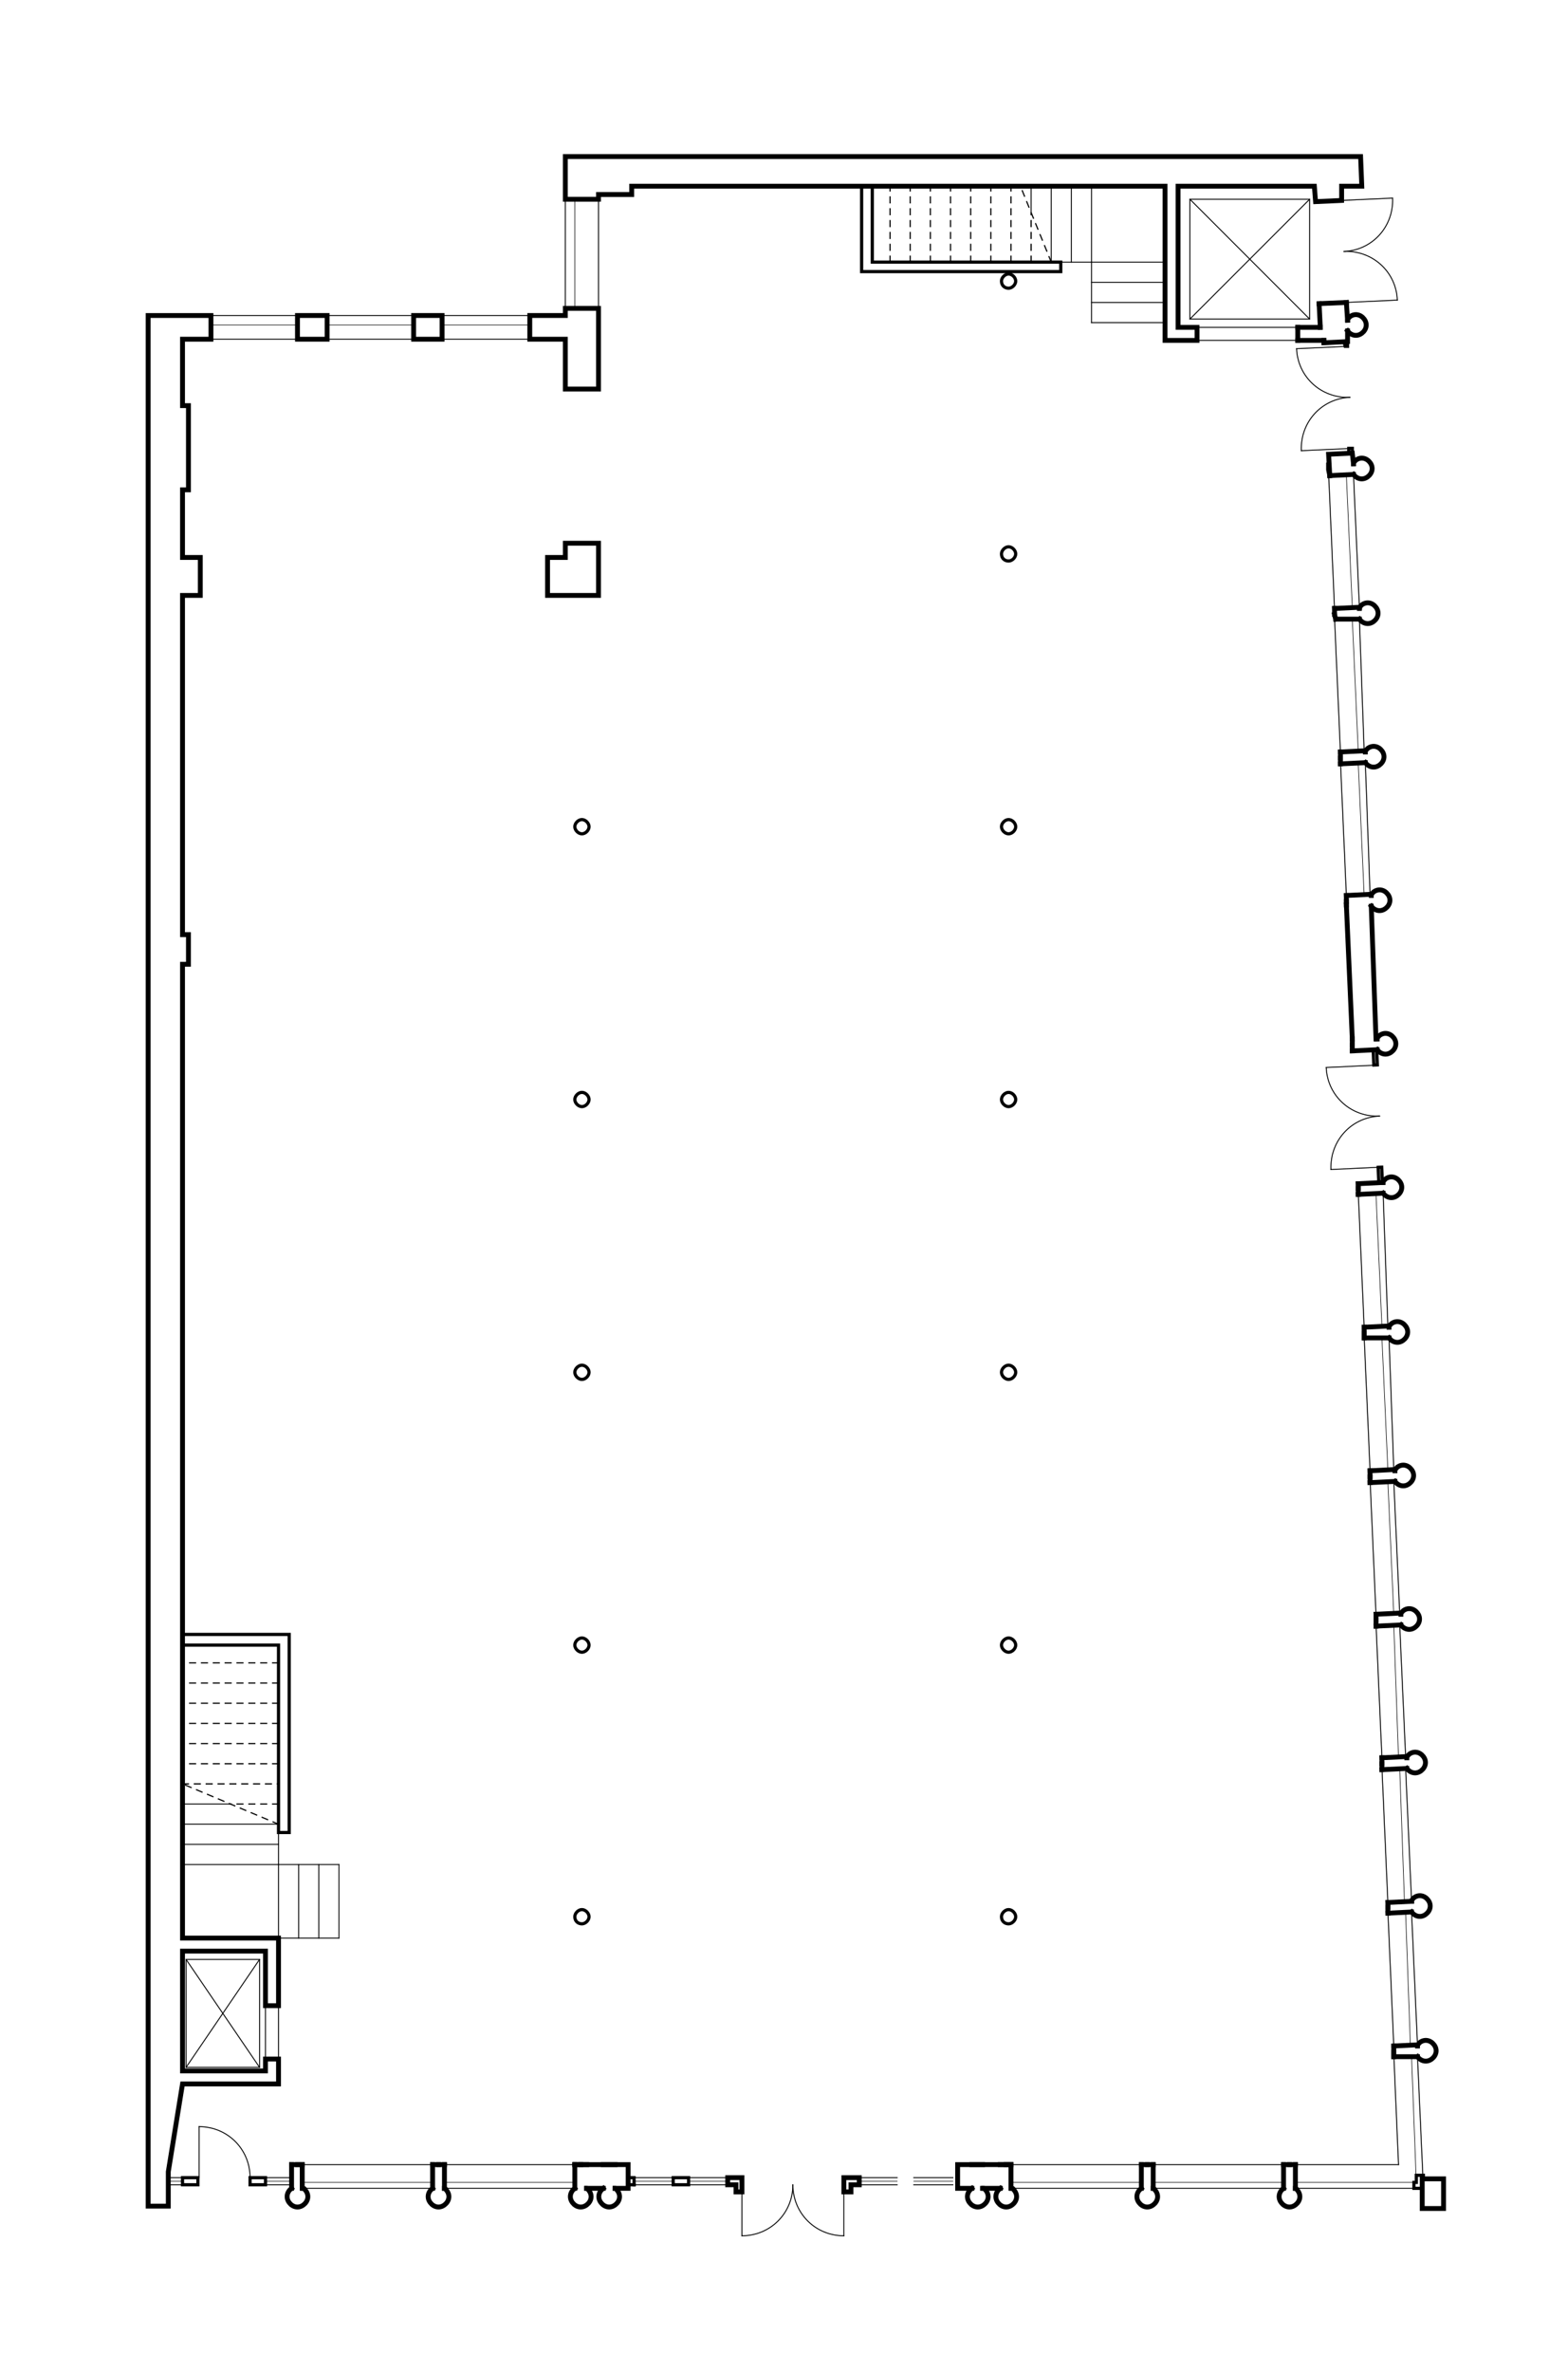 <?xml version="1.0" encoding="utf-8"?>
<!-- Generator: Adobe Illustrator 22.0.1, SVG Export Plug-In . SVG Version: 6.00 Build 0)  -->
<svg version="1.1" id="Calque_1" xmlns="http://www.w3.org/2000/svg" xmlns:xlink="http://www.w3.org/1999/xlink" x="0px" y="0px"
	 viewBox="0 0 132.3 200" style="enable-background:new 0 0 132.3 200;" xml:space="preserve">
<style type="text/css">
	.st0{display:none;}
	.st1{display:inline;}
	.st2{fill:none;}
	.st3{fill:none;stroke:#000000;stroke-width:0.1;stroke-linecap:square;stroke-miterlimit:10;stroke-dasharray:0.5,0.5;}
	.st4{fill:none;stroke:#000000;stroke-width:5.000000e-02;stroke-linecap:square;stroke-miterlimit:10;}
	.st5{fill:none;stroke:#000000;stroke-width:8.000000e-02;stroke-linecap:square;stroke-miterlimit:10;}
	.st6{fill:none;stroke:#000000;stroke-width:0.27;stroke-linecap:square;stroke-miterlimit:10;}
	.st7{fill:none;stroke:#000000;stroke-width:0.41;stroke-linecap:square;stroke-miterlimit:10;}
</style>
<g id="Calque_1_1_">
</g>
<g id="INFOS_x24_A4" class="st0">
	<g id="POLYLINE_2481_" class="st1">
		<rect x="-222.8" y="-315.9" class="st2" width="595.3" height="841.9"/>
	</g>
</g>
<g id="PLAN_x24_FOND">
</g>
<g id="PLAN_x24_POINTILLE">
	<g id="POLYLINE_314_">
		<line class="st3" x1="23.5" y1="153.8" x2="15.4" y2="150.4"/>
	</g>
	<g id="LINE_109_">
		<line class="st3" x1="15.4" y1="150.4" x2="23.5" y2="150.4"/>
	</g>
	<g id="LINE_108_">
		<line class="st3" x1="23.5" y1="152.1" x2="19.4" y2="152.1"/>
	</g>
	<g id="LINE_107_">
		<line class="st3" x1="23.5" y1="140.2" x2="15.4" y2="140.2"/>
	</g>
	<g id="LINE_106_">
		<line class="st3" x1="23.5" y1="141.9" x2="15.4" y2="141.9"/>
	</g>
	<g id="LINE_105_">
		<line class="st3" x1="23.5" y1="143.6" x2="15.4" y2="143.6"/>
	</g>
	<g id="LINE_104_">
		<line class="st3" x1="23.5" y1="145.3" x2="15.4" y2="145.3"/>
	</g>
	<g id="LINE_103_">
		<line class="st3" x1="23.5" y1="147" x2="15.4" y2="147"/>
	</g>
	<g id="LINE_102_">
		<line class="st3" x1="23.5" y1="148.7" x2="15.4" y2="148.7"/>
	</g>
	<g id="LINE_101_">
		<line class="st3" x1="87" y1="22.1" x2="87" y2="18"/>
	</g>
	<g id="POLYLINE_313_">
		<line class="st3" x1="88.7" y1="22.1" x2="86.1" y2="15.7"/>
	</g>
	<g id="LINE_100_">
		<line class="st3" x1="75.1" y1="22.1" x2="75.1" y2="15.7"/>
	</g>
	<g id="LINE_99_">
		<line class="st3" x1="76.8" y1="22.1" x2="76.8" y2="15.7"/>
	</g>
	<g id="LINE_98_">
		<line class="st3" x1="78.5" y1="22.1" x2="78.5" y2="15.7"/>
	</g>
	<g id="LINE_97_">
		<line class="st3" x1="80.2" y1="22.1" x2="80.2" y2="15.7"/>
	</g>
	<g id="LINE_96_">
		<line class="st3" x1="81.9" y1="22.1" x2="81.9" y2="15.7"/>
	</g>
	<g id="LINE_95_">
		<line class="st3" x1="83.6" y1="22.1" x2="83.6" y2="15.7"/>
	</g>
	<g id="LINE_94_">
		<line class="st3" x1="85.3" y1="22.1" x2="85.3" y2="15.7"/>
	</g>
</g>
<g id="PLAN_x24_VITRAGE">
	<g id="LINE_152_">
		<line class="st4" x1="48.5" y1="16.8" x2="48.5" y2="26"/>
	</g>
	<g id="POLYLINE_628_">
		<line class="st4" x1="44.7" y1="27.4" x2="37.3" y2="27.4"/>
	</g>
	<g id="POLYLINE_629_">
		<line class="st4" x1="25.1" y1="27.4" x2="17.8" y2="27.4"/>
	</g>
	<g id="POLYLINE_630_">
		<line class="st4" x1="34.9" y1="27.4" x2="27.6" y2="27.4"/>
	</g>
	<g id="LINE_161_">
		<line class="st4" x1="116.6" y1="111.8" x2="116.1" y2="100.7"/>
	</g>
	<g id="LINE_165_">
		<line class="st4" x1="115.1" y1="75.5" x2="114.6" y2="64.3"/>
	</g>
	<g id="LINE_172_">
		<line class="st4" x1="114.6" y1="63.3" x2="114.1" y2="52.2"/>
	</g>
	<g id="LINE_174_">
		<line class="st4" x1="114.1" y1="51.2" x2="113.6" y2="40.1"/>
	</g>
	<g id="LINE_176_">
		<line class="st4" x1="119.5" y1="184" x2="119.1" y2="173.4"/>
	</g>
	<g id="LINE_180_">
		<line class="st4" x1="117.1" y1="123.9" x2="116.6" y2="112.8"/>
	</g>
	<g id="LINE_184_">
		<line class="st4" x1="117.6" y1="136.1" x2="117.1" y2="124.9"/>
	</g>
	<g id="LINE_188_">
		<line class="st4" x1="118" y1="148.2" x2="117.6" y2="137"/>
	</g>
	<g id="LINE_192_">
		<line class="st4" x1="118.5" y1="160.3" x2="118.1" y2="149.1"/>
	</g>
	<g id="LINE_193_">
		<line class="st4" x1="119" y1="172.4" x2="118.6" y2="161.3"/>
	</g>
	<g id="LINE_199_">
		<line class="st4" x1="109.3" y1="184" x2="119.3" y2="184"/>
	</g>
	<g id="LINE_202_">
		<line class="st4" x1="15.4" y1="183.9" x2="14.2" y2="183.9"/>
	</g>
	<g id="LINE_203_">
		<line class="st4" x1="24.6" y1="183.9" x2="22.4" y2="183.9"/>
	</g>
	<g id="LINE_212_">
		<line class="st4" x1="80.4" y1="183.9" x2="77.1" y2="183.9"/>
	</g>
	<g id="LINE_213_">
		<line class="st4" x1="75.7" y1="183.9" x2="72.5" y2="183.9"/>
	</g>
	<g id="LINE_214_">
		<line class="st4" x1="85.3" y1="184" x2="96.3" y2="184"/>
	</g>
	<g id="LINE_217_">
		<line class="st4" x1="97.3" y1="184" x2="108.3" y2="184"/>
	</g>
	<g id="LINE_218_">
		<line class="st4" x1="36.5" y1="184" x2="25.5" y2="184"/>
	</g>
	<g id="LINE_221_">
		<line class="st4" x1="48.5" y1="184" x2="37.5" y2="184"/>
	</g>
	<g id="LINE_222_">
		<line class="st4" x1="58.1" y1="183.9" x2="61.4" y2="183.9"/>
	</g>
	<g id="LINE_223_">
		<line class="st4" x1="53.5" y1="183.9" x2="56.8" y2="183.9"/>
	</g>
</g>
<g id="PLAN_x24_MOBILIER">
</g>
<g id="PLAN_x24_DETAIL">
	<g id="POLYLINE_238_">
		<line class="st5" x1="113.6" y1="25.5" x2="117.9" y2="25.3"/>
	</g>
	<g id="ARC_21_">
		<path class="st5" d="M117.9,25.3c-0.1-2.4-2.1-4.2-4.5-4.1"/>
	</g>
	<g id="ARC_20_">
		<path class="st5" d="M113.4,21.2c2.4-0.1,4.2-2.1,4.1-4.5"/>
	</g>
	<g id="POLYLINE_237_">
		<line class="st5" x1="117.5" y1="16.7" x2="113.2" y2="16.9"/>
	</g>
	<g id="POLYLINE_236_">
		<line class="st5" x1="114.1" y1="37.8" x2="109.8" y2="38"/>
	</g>
	<g id="ARC_19_">
		<path class="st5" d="M113.9,33.5c-2.4,0.1-4.2,2.1-4.1,4.5"/>
	</g>
	<g id="ARC_18_">
		<path class="st5" d="M109.4,29.4c0.1,2.4,2.1,4.2,4.5,4.1"/>
	</g>
	<g id="POLYLINE_235_">
		<line class="st5" x1="109.4" y1="29.4" x2="113.7" y2="29.2"/>
	</g>
	<g id="POLYLINE_234_">
		<line class="st5" x1="116.2" y1="89.8" x2="111.9" y2="90"/>
	</g>
	<g id="ARC_17_">
		<path class="st5" d="M111.9,90c0.1,2.4,2.1,4.2,4.5,4.1"/>
	</g>
	<g id="ARC_14_">
		<path class="st5" d="M116.4,94.1c-2.4,0.1-4.2,2.1-4.1,4.5"/>
	</g>
	<g id="POLYLINE_233_">
		<line class="st5" x1="112.3" y1="98.6" x2="116.6" y2="98.4"/>
	</g>
	<g id="POLYLINE_232_">
		<line class="st5" x1="89.5" y1="22.1" x2="98.3" y2="22.1"/>
	</g>
	<g id="POLYLINE_231_">
		<line class="st5" x1="98.3" y1="22.1" x2="98.3" y2="27.2"/>
	</g>
	<g id="POLYLINE_230_">
		<line class="st5" x1="98.3" y1="27.2" x2="92.1" y2="27.2"/>
	</g>
	<g id="POLYLINE_229_">
		<line class="st5" x1="92.1" y1="27.2" x2="92.1" y2="22.1"/>
	</g>
	<g id="POLYLINE_228_">
		<line class="st5" x1="92.1" y1="22.1" x2="92.1" y2="15.7"/>
	</g>
	<g id="POLYLINE_227_">
		<line class="st5" x1="71.2" y1="184.2" x2="71.2" y2="188.5"/>
	</g>
	<g id="ARC_9_">
		<path class="st5" d="M66.9,184.2c0,2.4,1.9,4.3,4.3,4.3"/>
	</g>
	<g id="ARC_8_">
		<path class="st5" d="M62.6,188.5c2.4,0,4.3-1.9,4.3-4.3"/>
	</g>
	<g id="POLYLINE_226_">
		<line class="st5" x1="62.6" y1="188.5" x2="62.6" y2="184.2"/>
	</g>
	<g id="POLYLINE_225_">
		<line class="st5" x1="23.5" y1="154.5" x2="23.5" y2="163.4"/>
	</g>
	<g id="POLYLINE_224_">
		<line class="st5" x1="23.5" y1="163.4" x2="28.6" y2="163.4"/>
	</g>
	<g id="POLYLINE_223_">
		<line class="st5" x1="28.6" y1="163.4" x2="28.6" y2="157.2"/>
	</g>
	<g id="POLYLINE_222_">
		<line class="st5" x1="28.6" y1="157.2" x2="23.5" y2="157.2"/>
	</g>
	<g id="POLYLINE_221_">
		<line class="st5" x1="23.5" y1="157.2" x2="15.4" y2="157.2"/>
	</g>
	<g id="LINE_35_">
		<line class="st5" x1="19.4" y1="152.1" x2="15.4" y2="152.1"/>
	</g>
	<g id="POLYLINE_220_">
		<line class="st5" x1="26.9" y1="163.4" x2="26.9" y2="157.2"/>
	</g>
	<g id="POLYLINE_219_">
		<line class="st5" x1="25.2" y1="163.4" x2="25.2" y2="157.2"/>
	</g>
	<g id="POLYLINE_218_">
		<line class="st5" x1="109.5" y1="28.7" x2="101" y2="28.7"/>
	</g>
	<g id="POLYLINE_217_">
		<line class="st5" x1="109.5" y1="27.6" x2="101" y2="27.6"/>
	</g>
	<g id="POLYLINE_216_">
		<line class="st5" x1="22.4" y1="173.6" x2="22.4" y2="169.1"/>
	</g>
	<g id="POLYLINE_215_">
		<line class="st5" x1="23.5" y1="169.1" x2="23.5" y2="173.6"/>
	</g>
	<g id="POLYLINE_214_">
		<line class="st5" x1="21.9" y1="165.2" x2="15.7" y2="174.3"/>
	</g>
	<g id="POLYLINE_213_">
		<line class="st5" x1="21.9" y1="174.3" x2="15.7" y2="165.2"/>
	</g>
	<g id="POLYLINE_212_">
		<rect x="15.7" y="165.2" class="st5" width="6.2" height="9.1"/>
	</g>
	<g id="POLYLINE_211_">
		<line class="st5" x1="110.5" y1="16.8" x2="100.4" y2="26.9"/>
	</g>
	<g id="POLYLINE_210_">
		<line class="st5" x1="100.4" y1="16.8" x2="110.5" y2="26.9"/>
	</g>
	<g id="POLYLINE_209_">
		<rect x="100.4" y="16.8" class="st5" width="10.1" height="10.1"/>
	</g>
	<g id="LINE_34_">
		<line class="st5" x1="23.5" y1="153.8" x2="15.4" y2="153.8"/>
	</g>
	<g id="LINE_33_">
		<line class="st5" x1="23.5" y1="155.5" x2="15.4" y2="155.5"/>
	</g>
	<g id="LINE_32_">
		<line class="st5" x1="50.5" y1="16.8" x2="50.5" y2="26"/>
	</g>
	<g id="LINE_31_">
		<line class="st5" x1="47.7" y1="16.8" x2="47.7" y2="26"/>
	</g>
	<g id="POLYLINE_208_">
		<line class="st5" x1="25.1" y1="28.6" x2="17.8" y2="28.6"/>
	</g>
	<g id="POLYLINE_207_">
		<line class="st5" x1="34.9" y1="28.6" x2="27.6" y2="28.6"/>
	</g>
	<g id="POLYLINE_206_">
		<line class="st5" x1="44.7" y1="28.6" x2="37.3" y2="28.6"/>
	</g>
	<g id="POLYLINE_205_">
		<line class="st5" x1="44.7" y1="26.6" x2="37.3" y2="26.6"/>
	</g>
	<g id="POLYLINE_204_">
		<line class="st5" x1="34.9" y1="26.6" x2="27.6" y2="26.6"/>
	</g>
	<g id="POLYLINE_203_">
		<line class="st5" x1="25.1" y1="26.6" x2="17.8" y2="26.6"/>
	</g>
	<g id="LINE_30_">
		<line class="st5" x1="117.1" y1="111.8" x2="116.7" y2="100.6"/>
	</g>
	<g id="POLYLINE_202_">
		<line class="st5" x1="114.6" y1="100.5" x2="115.1" y2="111.9"/>
	</g>
	<g id="LINE_29_">
		<line class="st5" x1="115.6" y1="75.4" x2="115.2" y2="64.3"/>
	</g>
	<g id="POLYLINE_201_">
		<line class="st5" x1="113.1" y1="64.2" x2="113.6" y2="75.5"/>
	</g>
	<g id="POLYLINE_200_">
		<line class="st5" x1="112.6" y1="52.1" x2="113.1" y2="63.4"/>
	</g>
	<g id="LINE_28_">
		<line class="st5" x1="115.1" y1="63.3" x2="114.7" y2="52.2"/>
	</g>
	<g id="POLYLINE_199_">
		<line class="st5" x1="112.1" y1="39.9" x2="112.6" y2="51.3"/>
	</g>
	<g id="LINE_27_">
		<line class="st5" x1="114.7" y1="51.2" x2="114.2" y2="40"/>
	</g>
	<g id="POLYLINE_198_">
		<line class="st5" x1="117.6" y1="173.2" x2="118" y2="182.5"/>
	</g>
	<g id="LINE_26_">
		<line class="st5" x1="120.1" y1="184.5" x2="119.6" y2="173.4"/>
	</g>
	<g id="POLYLINE_197_">
		<line class="st5" x1="115.1" y1="112.7" x2="115.6" y2="124"/>
	</g>
	<g id="LINE_25_">
		<line class="st5" x1="117.6" y1="123.9" x2="117.2" y2="112.8"/>
	</g>
	<g id="POLYLINE_196_">
		<line class="st5" x1="115.6" y1="124.8" x2="116.1" y2="136.1"/>
	</g>
	<g id="LINE_24_">
		<line class="st5" x1="118.1" y1="136" x2="117.6" y2="124.9"/>
	</g>
	<g id="POLYLINE_195_">
		<line class="st5" x1="116.1" y1="136.9" x2="116.6" y2="148.2"/>
	</g>
	<g id="LINE_23_">
		<line class="st5" x1="118.6" y1="148.1" x2="118.1" y2="137"/>
	</g>
	<g id="POLYLINE_194_">
		<line class="st5" x1="116.6" y1="149" x2="117.1" y2="160.4"/>
	</g>
	<g id="LINE_22_">
		<line class="st5" x1="119.1" y1="160.3" x2="118.6" y2="149.1"/>
	</g>
	<g id="LINE_21_">
		<line class="st5" x1="119.6" y1="172.4" x2="119.1" y2="161.2"/>
	</g>
	<g id="POLYLINE_193_">
		<line class="st5" x1="117.1" y1="161.1" x2="117.6" y2="172.5"/>
	</g>
	<g id="POLYLINE_192_">
		<line class="st5" x1="109.3" y1="182.5" x2="118" y2="182.5"/>
	</g>
	<g id="LINE_20_">
		<line class="st5" x1="109.3" y1="184.5" x2="119.3" y2="184.5"/>
	</g>
	<g id="POLYLINE_191_">
		<line class="st5" x1="15.4" y1="184.2" x2="14.2" y2="184.2"/>
	</g>
	<g id="LINE_19_">
		<line class="st5" x1="24.6" y1="184.2" x2="22.4" y2="184.2"/>
	</g>
	<g id="LINE_18_">
		<line class="st5" x1="15.4" y1="183.6" x2="14.2" y2="183.6"/>
	</g>
	<g id="LINE_17_">
		<line class="st5" x1="24.6" y1="183.6" x2="22.4" y2="183.6"/>
	</g>
	<g id="POLYLINE_190_">
		<line class="st5" x1="16.8" y1="183.6" x2="16.8" y2="179.3"/>
	</g>
	<g id="ARC_7_">
		<path class="st5" d="M21.1,183.6c0-2.4-1.9-4.3-4.3-4.3"/>
	</g>
	<g id="POLYLINE_189_">
		<line class="st5" x1="80.4" y1="183.6" x2="77.1" y2="183.6"/>
	</g>
	<g id="POLYLINE_188_">
		<line class="st5" x1="75.7" y1="183.6" x2="72.5" y2="183.6"/>
	</g>
	<g id="LINE_16_">
		<line class="st5" x1="80.4" y1="184.2" x2="77.1" y2="184.2"/>
	</g>
	<g id="LINE_15_">
		<line class="st5" x1="75.7" y1="184.2" x2="72.5" y2="184.2"/>
	</g>
	<g id="LINE_14_">
		<line class="st5" x1="85.3" y1="184.5" x2="96.3" y2="184.5"/>
	</g>
	<g id="LINE_13_">
		<line class="st5" x1="97.3" y1="184.5" x2="108.3" y2="184.5"/>
	</g>
	<g id="POLYLINE_187_">
		<line class="st5" x1="85.3" y1="182.5" x2="96.3" y2="182.5"/>
	</g>
	<g id="POLYLINE_186_">
		<line class="st5" x1="97.3" y1="182.5" x2="108.3" y2="182.5"/>
	</g>
	<g id="POLYLINE_185_">
		<line class="st5" x1="36.5" y1="182.5" x2="25.5" y2="182.5"/>
	</g>
	<g id="POLYLINE_184_">
		<line class="st5" x1="48.5" y1="182.5" x2="37.5" y2="182.5"/>
	</g>
	<g id="LINE_12_">
		<line class="st5" x1="36.5" y1="184.5" x2="25.5" y2="184.5"/>
	</g>
	<g id="LINE_11_">
		<line class="st5" x1="48.5" y1="184.5" x2="37.5" y2="184.5"/>
	</g>
	<g id="LINE_10_">
		<line class="st5" x1="58.1" y1="184.2" x2="61.4" y2="184.2"/>
	</g>
	<g id="LINE_9_">
		<line class="st5" x1="53.5" y1="184.2" x2="56.8" y2="184.2"/>
	</g>
	<g id="POLYLINE_183_">
		<line class="st5" x1="58.1" y1="183.6" x2="61.4" y2="183.6"/>
	</g>
	<g id="POLYLINE_182_">
		<line class="st5" x1="53.5" y1="183.6" x2="56.8" y2="183.6"/>
	</g>
	<g id="POLYLINE_181_">
		<line class="st5" x1="98.3" y1="25.5" x2="92.1" y2="25.5"/>
	</g>
	<g id="POLYLINE_180_">
		<line class="st5" x1="98.3" y1="23.8" x2="92.1" y2="23.8"/>
	</g>
	<g id="LINE_8_">
		<line class="st5" x1="87" y1="18" x2="87" y2="15.7"/>
	</g>
	<g id="LINE_7_">
		<line class="st5" x1="88.7" y1="22.1" x2="88.7" y2="15.7"/>
	</g>
	<g id="LINE_5_">
		<line class="st5" x1="90.4" y1="22.1" x2="90.4" y2="15.7"/>
	</g>
</g>
<g id="PLAN_x24_CLOISON_TRANSLUCIDE">
</g>
<g id="PLAN_x24_CLOISON_1.3">
</g>
<g id="PLAN_x24_CLOISON_1.2">
</g>
<g id="PLAN_x24_CLOISON_1.1">
</g>
<g id="PLAN_x24_STRUCTURE_2.3">
	<g id="POLYLINE_309_">
		<line class="st6" x1="53" y1="184.2" x2="53.5" y2="184.2"/>
	</g>
	<g id="POLYLINE_308_">
		<polyline class="st6" points="53.5,184.2 53.5,183.6 53,183.6 		"/>
	</g>
	<g id="CIRCLE_38_">
		<path class="st6" d="M84.5,46.7c0-0.3,0.3-0.6,0.6-0.6s0.6,0.3,0.6,0.6s-0.3,0.6-0.6,0.6S84.5,47.1,84.5,46.7L84.5,46.7z"/>
	</g>
	<g id="CIRCLE_37_">
		<path class="st6" d="M84.5,92.7c0-0.3,0.3-0.6,0.6-0.6s0.6,0.3,0.6,0.6s-0.3,0.6-0.6,0.6S84.5,93,84.5,92.7L84.5,92.7z"/>
	</g>
	<g id="CIRCLE_36_">
		<path class="st6" d="M84.5,69.7c0-0.3,0.3-0.6,0.6-0.6s0.6,0.3,0.6,0.6s-0.3,0.6-0.6,0.6S84.5,70,84.5,69.7L84.5,69.7z"/>
	</g>
	<g id="CIRCLE_35_">
		<path class="st6" d="M84.5,23.7c0-0.3,0.3-0.6,0.6-0.6s0.6,0.3,0.6,0.6s-0.3,0.6-0.6,0.6S84.5,24.1,84.5,23.7L84.5,23.7z"/>
	</g>
	<g id="CIRCLE_34_">
		<path class="st6" d="M48.5,161.6c0-0.3,0.3-0.6,0.6-0.6s0.6,0.3,0.6,0.6s-0.3,0.6-0.6,0.6S48.5,162,48.5,161.6L48.5,161.6z"/>
	</g>
	<g id="CIRCLE_33_">
		<path class="st6" d="M84.5,161.6c0-0.3,0.3-0.6,0.6-0.6s0.6,0.3,0.6,0.6s-0.3,0.6-0.6,0.6S84.5,162,84.5,161.6L84.5,161.6z"/>
	</g>
	<g id="CIRCLE_32_">
		<path class="st6" d="M48.5,138.7c0-0.3,0.3-0.6,0.6-0.6s0.6,0.3,0.6,0.6s-0.3,0.6-0.6,0.6S48.5,139,48.5,138.7L48.5,138.7z"/>
	</g>
	<g id="CIRCLE_31_">
		<path class="st6" d="M84.5,138.7c0-0.3,0.3-0.6,0.6-0.6s0.6,0.3,0.6,0.6s-0.3,0.6-0.6,0.6S84.5,139,84.5,138.7L84.5,138.7z"/>
	</g>
	<g id="CIRCLE_30_">
		<path class="st6" d="M48.5,115.7c0-0.3,0.3-0.6,0.6-0.6s0.6,0.3,0.6,0.6s-0.3,0.6-0.6,0.6S48.5,116,48.5,115.7L48.5,115.7z"/>
	</g>
	<g id="CIRCLE_29_">
		<path class="st6" d="M84.5,115.7c0-0.3,0.3-0.6,0.6-0.6s0.6,0.3,0.6,0.6s-0.3,0.6-0.6,0.6S84.5,116,84.5,115.7L84.5,115.7z"/>
	</g>
	<g id="CIRCLE_28_">
		<path class="st6" d="M48.5,92.7c0-0.3,0.3-0.6,0.6-0.6s0.6,0.3,0.6,0.6s-0.3,0.6-0.6,0.6S48.5,93,48.5,92.7L48.5,92.7z"/>
	</g>
	<g id="CIRCLE_27_">
		<path class="st6" d="M48.5,69.7c0-0.3,0.3-0.6,0.6-0.6s0.6,0.3,0.6,0.6s-0.3,0.6-0.6,0.6S48.5,70,48.5,69.7L48.5,69.7z"/>
	</g>
	<g id="POLYLINE_307_">
		<polyline class="st6" points="113.7,28.8 113.7,29.2 113.5,29.2 113.4,28.8 		"/>
	</g>
	<g id="POLYLINE_306_">
		<polyline class="st6" points="114.1,38.2 114.1,37.8 113.8,37.8 113.8,38.2 		"/>
	</g>
	<g id="POLYLINE_305_">
		
			<rect x="115.9" y="88.5" transform="matrix(0.999 -4.210056e-02 4.210056e-02 0.999 -3.65 4.964)" class="st6" width="0.3" height="1.3"/>
	</g>
	<g id="POLYLINE_304_">
		
			<rect x="116.3" y="98.4" transform="matrix(0.999 -4.660063e-02 4.660063e-02 0.999 -4.489 5.536)" class="st6" width="0.3" height="1.3"/>
	</g>
	<g id="POLYLINE_303_">
		<polyline class="st6" points="120.1,183.7 120.1,183.4 119.5,183.4 119.5,184 119.3,184 119.3,184.5 120,184.5 		"/>
	</g>
	<g id="POLYLINE_302_">
		<rect x="21.1" y="183.6" class="st6" width="1.3" height="0.6"/>
	</g>
	<g id="POLYLINE_301_">
		<rect x="15.4" y="183.6" class="st6" width="1.3" height="0.6"/>
	</g>
	<g id="POLYLINE_300_">
		<rect x="56.8" y="183.6" class="st6" width="1.3" height="0.6"/>
	</g>
	<g id="POLYLINE_299_">
		<polyline class="st6" points="15.4,137.8 24.4,137.8 24.4,154.5 23.5,154.5 23.5,138.7 15.4,138.7 		"/>
	</g>
	<g id="POLYLINE_298_">
		<polyline class="st6" points="72.7,15.7 72.7,22.9 89.5,22.9 89.5,22.1 73.6,22.1 73.6,15.7 		"/>
	</g>
</g>
<g id="PLAN_x24_STRUCTURE_2.2">
</g>
<g id="PLAN_x24_STRUCTURE_2.1">
</g>
<g id="PLAN_x24_STRUCTURE_1.3">
	<g id="LINE_140_">
		<line class="st7" x1="109.5" y1="27.6" x2="111.4" y2="27.6"/>
	</g>
	<g id="LINE_141_">
		<line class="st7" x1="111.4" y1="27.6" x2="111.3" y2="25.6"/>
	</g>
	<g id="POLYLINE_616_">
		<line class="st7" x1="111.3" y1="25.6" x2="113.6" y2="25.5"/>
	</g>
	<g id="LINE_142_">
		<line class="st7" x1="113.6" y1="25.5" x2="113.7" y2="27"/>
	</g>
	<g id="ARC_28_">
		<path class="st7" d="M113.7,27.9c0.3,0.4,0.8,0.5,1.2,0.2c0.4-0.3,0.5-0.8,0.2-1.2c-0.3-0.4-0.8-0.5-1.2-0.2
			c-0.1,0.1-0.2,0.2-0.2,0.3"/>
	</g>
	<g id="POLYLINE_617_">
		<polyline class="st7" points="113.7,27.9 113.7,28.8 111.7,28.9 111.7,28.7 		"/>
	</g>
	<g id="POLYLINE_618_">
		<line class="st7" x1="111.7" y1="28.7" x2="109.5" y2="28.7"/>
	</g>
	<g id="POLYLINE_619_">
		<line class="st7" x1="109.5" y1="28.7" x2="109.5" y2="27.6"/>
	</g>
	<g id="POLYLINE_637_">
		<rect x="34.9" y="26.6" class="st7" width="2.4" height="2"/>
	</g>
	<g id="POLYLINE_638_">
		<line class="st7" x1="49.5" y1="182.5" x2="49" y2="182.5"/>
	</g>
	<g id="POLYLINE_639_">
		<line class="st7" x1="49" y1="182.5" x2="48.5" y2="182.5"/>
	</g>
	<g id="LINE_154_">
		<line class="st7" x1="48.5" y1="182.5" x2="48.5" y2="184.5"/>
	</g>
	<g id="ARC_29_">
		<path class="st7" d="M48.5,184.5c-0.4,0.3-0.5,0.8-0.2,1.2s0.8,0.5,1.2,0.2c0.4-0.3,0.5-0.8,0.2-1.2c-0.1-0.1-0.1-0.2-0.2-0.2"/>
	</g>
	<g id="POLYLINE_640_">
		<line class="st7" x1="49.5" y1="184.5" x2="50.9" y2="184.5"/>
	</g>
	<g id="ARC_30_">
		<path class="st7" d="M50.9,184.5c-0.4,0.3-0.5,0.8-0.2,1.2s0.8,0.5,1.2,0.2c0.4-0.3,0.5-0.8,0.2-1.2c-0.1-0.1-0.1-0.2-0.2-0.2"/>
	</g>
	<g id="POLYLINE_641_">
		<polyline class="st7" points="51.9,184.5 53,184.5 53,182.5 48.5,182.5 		"/>
	</g>
	<g id="POLYLINE_642_">
		<line class="st7" x1="84.4" y1="182.5" x2="84.9" y2="182.5"/>
	</g>
	<g id="POLYLINE_643_">
		<line class="st7" x1="84.9" y1="182.5" x2="85.3" y2="182.5"/>
	</g>
	<g id="LINE_155_">
		<line class="st7" x1="85.3" y1="182.5" x2="85.3" y2="184.5"/>
	</g>
	<g id="ARC_31_">
		<path class="st7" d="M84.4,184.5c-0.4,0.3-0.5,0.8-0.2,1.2c0.3,0.4,0.8,0.5,1.2,0.2c0.4-0.3,0.5-0.8,0.2-1.2
			c-0.1-0.1-0.1-0.2-0.2-0.2"/>
	</g>
	<g id="POLYLINE_644_">
		<line class="st7" x1="84.4" y1="184.5" x2="82.9" y2="184.5"/>
	</g>
	<g id="ARC_32_">
		<path class="st7" d="M82,184.5c-0.4,0.3-0.5,0.8-0.2,1.2s0.8,0.5,1.2,0.2c0.4-0.3,0.5-0.8,0.2-1.2c-0.1-0.1-0.1-0.2-0.2-0.2"/>
	</g>
	<g id="POLYLINE_645_">
		<polyline class="st7" points="82,184.5 80.8,184.5 80.8,182.5 85.3,182.5 		"/>
	</g>
	<g id="POLYLINE_646_">
		<line class="st7" x1="113.6" y1="76.3" x2="114.1" y2="87.6"/>
	</g>
	<g id="POLYLINE_647_">
		<line class="st7" x1="114.1" y1="87.6" x2="114.1" y2="88.1"/>
	</g>
	<g id="POLYLINE_648_">
		<line class="st7" x1="114.1" y1="88.1" x2="114.1" y2="88.6"/>
	</g>
	<g id="LINE_156_">
		<line class="st7" x1="114.1" y1="88.6" x2="116.2" y2="88.5"/>
	</g>
	<g id="ARC_33_">
		<path class="st7" d="M116.2,88.5c0.3,0.4,0.8,0.5,1.2,0.2c0.4-0.3,0.5-0.8,0.2-1.2c-0.3-0.4-0.8-0.5-1.2-0.2
			c-0.1,0.1-0.2,0.2-0.2,0.3"/>
	</g>
	<g id="LINE_157_">
		<line class="st7" x1="116.1" y1="87.6" x2="115.7" y2="76.4"/>
	</g>
	<g id="LINE_158_">
		<line class="st7" x1="115.7" y1="76.4" x2="115.7" y2="76.4"/>
	</g>
	<g id="ARC_34_">
		<path class="st7" d="M115.7,76.4c0.3,0.4,0.8,0.5,1.2,0.2c0.4-0.3,0.5-0.8,0.2-1.2c-0.3-0.4-0.8-0.5-1.2-0.2
			c-0.1,0.1-0.2,0.2-0.2,0.3"/>
	</g>
	<g id="LINE_159_">
		<line class="st7" x1="115.6" y1="75.4" x2="113.6" y2="75.5"/>
	</g>
	<g id="POLYLINE_649_">
		<line class="st7" x1="113.6" y1="75.5" x2="113.6" y2="76"/>
	</g>
	<g id="POLYLINE_650_">
		<line class="st7" x1="113.6" y1="76" x2="113.6" y2="76.3"/>
	</g>
	<g id="POLYLINE_651_">
		<polygon class="st7" points="50.5,50.2 50.5,45.8 47.7,45.8 47.7,47 46.2,47 46.2,50.2 		"/>
	</g>
	<g id="POLYLINE_652_">
		<polygon class="st7" points="50.5,32.8 50.5,26 47.7,26 47.7,26.6 44.7,26.6 44.7,28.6 47.7,28.6 47.7,32.8 		"/>
	</g>
	<g id="POLYLINE_653_">
		<polyline class="st7" points="25.1,26.6 25.1,28.6 27.6,28.6 27.6,26.6 25.1,26.6 25.1,28.6 		"/>
	</g>
	<g id="ARC_35_">
		<path class="st7" d="M114.2,40c0.3,0.4,0.8,0.5,1.2,0.2c0.4-0.3,0.5-0.8,0.2-1.2c-0.3-0.4-0.8-0.5-1.2-0.2
			c-0.1,0.1-0.2,0.2-0.2,0.3"/>
	</g>
	<g id="LINE_160_">
		<line class="st7" x1="114.2" y1="40" x2="112.2" y2="40.1"/>
	</g>
	<g id="POLYLINE_656_">
		<polyline class="st7" points="112.2,40.1 112.1,38.3 114.1,38.2 114.2,39.1 		"/>
	</g>
	<g id="POLYLINE_657_">
		<polyline class="st7" points="112.2,40.1 112.1,39.6 112.1,39.2 		"/>
	</g>
	<g id="POLYLINE_658_">
		<line class="st7" x1="114.6" y1="100.7" x2="114.6" y2="100.2"/>
	</g>
	<g id="POLYLINE_659_">
		<line class="st7" x1="114.6" y1="100.2" x2="114.6" y2="99.8"/>
	</g>
	<g id="LINE_163_">
		<line class="st7" x1="114.6" y1="99.8" x2="116.6" y2="99.7"/>
	</g>
	<g id="ARC_36_">
		<path class="st7" d="M116.7,100.6c0.3,0.4,0.8,0.5,1.2,0.2c0.4-0.3,0.5-0.8,0.2-1.2c-0.3-0.4-0.8-0.5-1.2-0.2
			c-0.1,0.1-0.2,0.2-0.2,0.3"/>
	</g>
	<g id="LINE_164_">
		<line class="st7" x1="116.7" y1="100.6" x2="114.6" y2="100.7"/>
	</g>
	<g id="POLYLINE_661_">
		<line class="st7" x1="113.1" y1="64.4" x2="113.1" y2="63.9"/>
	</g>
	<g id="POLYLINE_662_">
		<line class="st7" x1="113.1" y1="63.9" x2="113.1" y2="63.4"/>
	</g>
	<g id="LINE_167_">
		<line class="st7" x1="113.1" y1="63.4" x2="115.1" y2="63.3"/>
	</g>
	<g id="ARC_37_">
		<path class="st7" d="M115.2,64.3c0.3,0.4,0.8,0.5,1.2,0.2c0.4-0.3,0.5-0.8,0.2-1.2c-0.3-0.4-0.8-0.5-1.2-0.2
			c-0.1,0.1-0.2,0.2-0.2,0.3"/>
	</g>
	<g id="LINE_168_">
		<line class="st7" x1="115.2" y1="64.3" x2="113.1" y2="64.4"/>
	</g>
	<g id="POLYLINE_665_">
		<line class="st7" x1="112.7" y1="52.2" x2="112.6" y2="51.8"/>
	</g>
	<g id="POLYLINE_666_">
		<line class="st7" x1="112.6" y1="51.8" x2="112.6" y2="51.3"/>
	</g>
	<g id="LINE_169_">
		<line class="st7" x1="112.6" y1="51.3" x2="114.7" y2="51.2"/>
	</g>
	<g id="ARC_38_">
		<path class="st7" d="M114.7,52.2c0.3,0.4,0.8,0.5,1.2,0.2c0.4-0.3,0.5-0.8,0.2-1.2c-0.3-0.4-0.8-0.5-1.2-0.2
			c-0.1,0.1-0.2,0.2-0.2,0.3"/>
	</g>
	<g id="LINE_170_">
		<line class="st7" x1="114.7" y1="52.2" x2="112.7" y2="52.2"/>
	</g>
	<g id="POLYLINE_671_">
		<rect x="120" y="183.7" class="st7" width="1.8" height="2.5"/>
	</g>
	<g id="POLYLINE_674_">
		<line class="st7" x1="115.1" y1="112.8" x2="115.1" y2="112.4"/>
	</g>
	<g id="POLYLINE_675_">
		<line class="st7" x1="115.1" y1="112.4" x2="115.1" y2="111.9"/>
	</g>
	<g id="LINE_177_">
		<line class="st7" x1="115.1" y1="111.9" x2="117.1" y2="111.8"/>
	</g>
	<g id="ARC_4_">
		<path class="st7" d="M117.2,112.8c0.3,0.4,0.8,0.5,1.2,0.2c0.4-0.3,0.5-0.8,0.2-1.2c-0.3-0.4-0.8-0.5-1.2-0.2
			c-0.1,0.1-0.2,0.2-0.2,0.3"/>
	</g>
	<g id="LINE_178_">
		<line class="st7" x1="117.2" y1="112.8" x2="115.1" y2="112.8"/>
	</g>
	<g id="POLYLINE_677_">
		<line class="st7" x1="115.6" y1="125" x2="115.6" y2="124.5"/>
	</g>
	<g id="POLYLINE_678_">
		<line class="st7" x1="115.6" y1="124.5" x2="115.6" y2="124"/>
	</g>
	<g id="LINE_181_">
		<line class="st7" x1="115.6" y1="124" x2="117.6" y2="123.9"/>
	</g>
	<g id="ARC_40_">
		<path class="st7" d="M117.7,124.9c0.3,0.4,0.8,0.5,1.2,0.2c0.4-0.3,0.5-0.8,0.2-1.2c-0.3-0.4-0.8-0.5-1.2-0.2
			c-0.1,0.1-0.2,0.2-0.2,0.3"/>
	</g>
	<g id="LINE_182_">
		<line class="st7" x1="117.7" y1="124.9" x2="115.6" y2="125"/>
	</g>
	<g id="POLYLINE_680_">
		<line class="st7" x1="116.1" y1="137.1" x2="116.1" y2="136.6"/>
	</g>
	<g id="POLYLINE_681_">
		<line class="st7" x1="116.1" y1="136.6" x2="116.1" y2="136.1"/>
	</g>
	<g id="LINE_185_">
		<line class="st7" x1="116.1" y1="136.1" x2="118.1" y2="136"/>
	</g>
	<g id="ARC_41_">
		<path class="st7" d="M118.2,137c0.3,0.4,0.8,0.5,1.2,0.2c0.4-0.3,0.5-0.8,0.2-1.2c-0.3-0.4-0.8-0.5-1.2-0.2
			c-0.1,0.1-0.2,0.2-0.2,0.3"/>
	</g>
	<g id="LINE_186_">
		<line class="st7" x1="118.2" y1="137" x2="116.1" y2="137.1"/>
	</g>
	<g id="POLYLINE_683_">
		<line class="st7" x1="116.6" y1="149.2" x2="116.6" y2="148.7"/>
	</g>
	<g id="POLYLINE_684_">
		<line class="st7" x1="116.6" y1="148.7" x2="116.6" y2="148.2"/>
	</g>
	<g id="LINE_189_">
		<line class="st7" x1="116.6" y1="148.2" x2="118.6" y2="148.1"/>
	</g>
	<g id="ARC_42_">
		<path class="st7" d="M118.7,149.1c0.3,0.4,0.8,0.5,1.2,0.2c0.4-0.3,0.5-0.8,0.2-1.2c-0.3-0.4-0.8-0.5-1.2-0.2
			c-0.1,0.1-0.2,0.2-0.2,0.3"/>
	</g>
	<g id="LINE_190_">
		<line class="st7" x1="118.7" y1="149.1" x2="116.6" y2="149.2"/>
	</g>
	<g id="POLYLINE_685_">
		<line class="st7" x1="117.1" y1="161.3" x2="117.1" y2="160.8"/>
	</g>
	<g id="POLYLINE_686_">
		<line class="st7" x1="117.1" y1="160.8" x2="117.1" y2="160.4"/>
	</g>
	<g id="LINE_195_">
		<line class="st7" x1="117.1" y1="160.4" x2="119.1" y2="160.3"/>
	</g>
	<g id="ARC_43_">
		<path class="st7" d="M119.1,161.2c0.3,0.4,0.8,0.5,1.2,0.2c0.4-0.3,0.5-0.8,0.2-1.2c-0.3-0.4-0.8-0.5-1.2-0.2
			c-0.1,0.1-0.2,0.2-0.2,0.3"/>
	</g>
	<g id="LINE_196_">
		<line class="st7" x1="119.1" y1="161.2" x2="117.1" y2="161.3"/>
	</g>
	<g id="POLYLINE_688_">
		<line class="st7" x1="117.6" y1="173.4" x2="117.6" y2="173"/>
	</g>
	<g id="POLYLINE_689_">
		<line class="st7" x1="117.6" y1="173" x2="117.6" y2="172.5"/>
	</g>
	<g id="LINE_197_">
		<line class="st7" x1="117.6" y1="172.5" x2="119.6" y2="172.4"/>
	</g>
	<g id="ARC_44_">
		<path class="st7" d="M119.6,173.4c0.3,0.4,0.8,0.5,1.2,0.2c0.4-0.3,0.5-0.8,0.2-1.2c-0.3-0.4-0.8-0.5-1.2-0.2
			c-0.1,0.1-0.2,0.2-0.2,0.3"/>
	</g>
	<g id="LINE_198_">
		<line class="st7" x1="119.6" y1="173.4" x2="117.6" y2="173.4"/>
	</g>
	<g id="POLYLINE_695_">
		<line class="st7" x1="108.3" y1="182.5" x2="108.8" y2="182.5"/>
	</g>
	<g id="POLYLINE_696_">
		<line class="st7" x1="108.8" y1="182.5" x2="109.3" y2="182.5"/>
	</g>
	<g id="LINE_206_">
		<line class="st7" x1="109.3" y1="182.5" x2="109.3" y2="184.5"/>
	</g>
	<g id="ARC_46_">
		<path class="st7" d="M108.3,184.5c-0.4,0.3-0.5,0.8-0.2,1.2s0.8,0.5,1.2,0.2c0.4-0.3,0.5-0.8,0.2-1.2c-0.1-0.1-0.1-0.2-0.2-0.2"/>
	</g>
	<g id="LINE_207_">
		<line class="st7" x1="108.3" y1="184.5" x2="108.3" y2="182.5"/>
	</g>
	<g id="POLYLINE_697_">
		<line class="st7" x1="96.3" y1="182.5" x2="96.8" y2="182.5"/>
	</g>
	<g id="POLYLINE_698_">
		<line class="st7" x1="96.8" y1="182.5" x2="97.3" y2="182.5"/>
	</g>
	<g id="LINE_208_">
		<line class="st7" x1="97.3" y1="182.5" x2="97.3" y2="184.5"/>
	</g>
	<g id="ARC_47_">
		<path class="st7" d="M96.3,184.5c-0.4,0.3-0.5,0.8-0.2,1.2s0.8,0.5,1.2,0.2c0.4-0.3,0.5-0.8,0.2-1.2c-0.1-0.1-0.1-0.2-0.2-0.2"/>
	</g>
	<g id="LINE_209_">
		<line class="st7" x1="96.3" y1="184.5" x2="96.3" y2="182.5"/>
	</g>
	<g id="POLYLINE_699_">
		<polygon class="st7" points="72.5,184.2 71.8,184.2 71.8,184.8 71.2,184.8 71.2,183.6 72.5,183.6 		"/>
	</g>
	<g id="POLYLINE_702_">
		<polyline class="st7" points="82,182.5 82.4,182.5 82.9,182.5 		"/>
	</g>
	<g id="POLYLINE_707_">
		<polyline class="st7" points="51.9,182.5 51.4,182.5 50.9,182.5 		"/>
	</g>
	<g id="POLYLINE_711_">
		<polygon class="st7" points="61.4,184.2 62.1,184.2 62.1,184.8 62.6,184.8 62.6,183.6 61.4,183.6 		"/>
	</g>
	<g id="POLYLINE_712_">
		<line class="st7" x1="37.5" y1="182.5" x2="37" y2="182.5"/>
	</g>
	<g id="POLYLINE_713_">
		<line class="st7" x1="37" y1="182.5" x2="36.5" y2="182.5"/>
	</g>
	<g id="LINE_226_">
		<line class="st7" x1="36.5" y1="182.5" x2="36.5" y2="184.5"/>
	</g>
	<g id="ARC_48_">
		<path class="st7" d="M36.5,184.5c-0.4,0.3-0.5,0.8-0.2,1.2s0.8,0.5,1.2,0.2c0.4-0.3,0.5-0.8,0.2-1.2c-0.1-0.1-0.1-0.2-0.2-0.2"/>
	</g>
	<g id="LINE_227_">
		<line class="st7" x1="37.5" y1="184.5" x2="37.5" y2="182.5"/>
	</g>
	<g id="POLYLINE_714_">
		<line class="st7" x1="25.5" y1="182.5" x2="25.1" y2="182.5"/>
	</g>
	<g id="POLYLINE_715_">
		<line class="st7" x1="25.1" y1="182.5" x2="24.6" y2="182.5"/>
	</g>
	<g id="LINE_228_">
		<line class="st7" x1="24.6" y1="182.5" x2="24.6" y2="184.5"/>
	</g>
	<g id="ARC_49_">
		<path class="st7" d="M24.6,184.5c-0.4,0.3-0.5,0.8-0.2,1.2s0.8,0.5,1.2,0.2c0.4-0.3,0.5-0.8,0.2-1.2c-0.1-0.1-0.1-0.2-0.2-0.2"/>
	</g>
	<g id="LINE_229_">
		<line class="st7" x1="25.5" y1="184.5" x2="25.5" y2="182.5"/>
	</g>
	<g id="POLYLINE_719_">
		<polygon class="st7" points="101,28.7 98.3,28.7 98.3,15.7 53.3,15.7 53.3,16.4 50.5,16.4 50.5,16.8 47.7,16.8 47.7,13.2 
			114.8,13.2 114.9,15.7 113.2,15.7 113.2,16.9 111,17 110.9,15.7 99.4,15.7 99.4,27.6 101,27.6 		"/>
	</g>
	<g id="POLYLINE_722_">
		<polygon class="st7" points="15.4,137.8 15.4,138.7 15.4,163.4 23.5,163.4 23.5,169.1 22.4,169.1 22.4,164.5 15.4,164.5 
			15.4,174.6 22.4,174.6 22.4,173.6 23.5,173.6 23.5,175.7 15.4,175.7 14.2,183.1 14.2,186 12.5,186 12.5,26.6 17.8,26.6 17.8,28.6 
			15.4,28.6 15.4,34.2 15.9,34.2 15.9,41.3 15.4,41.3 15.4,47 16.9,47 16.9,50.2 15.4,50.2 15.4,78.8 15.9,78.8 15.9,81.3 
			15.4,81.3 		"/>
	</g>
</g>
<g id="PLAN_x24_STRUCTURE_1.2">
</g>
<g id="PLAN_x24_STRUCTURE_1.1">
</g>
</svg>
